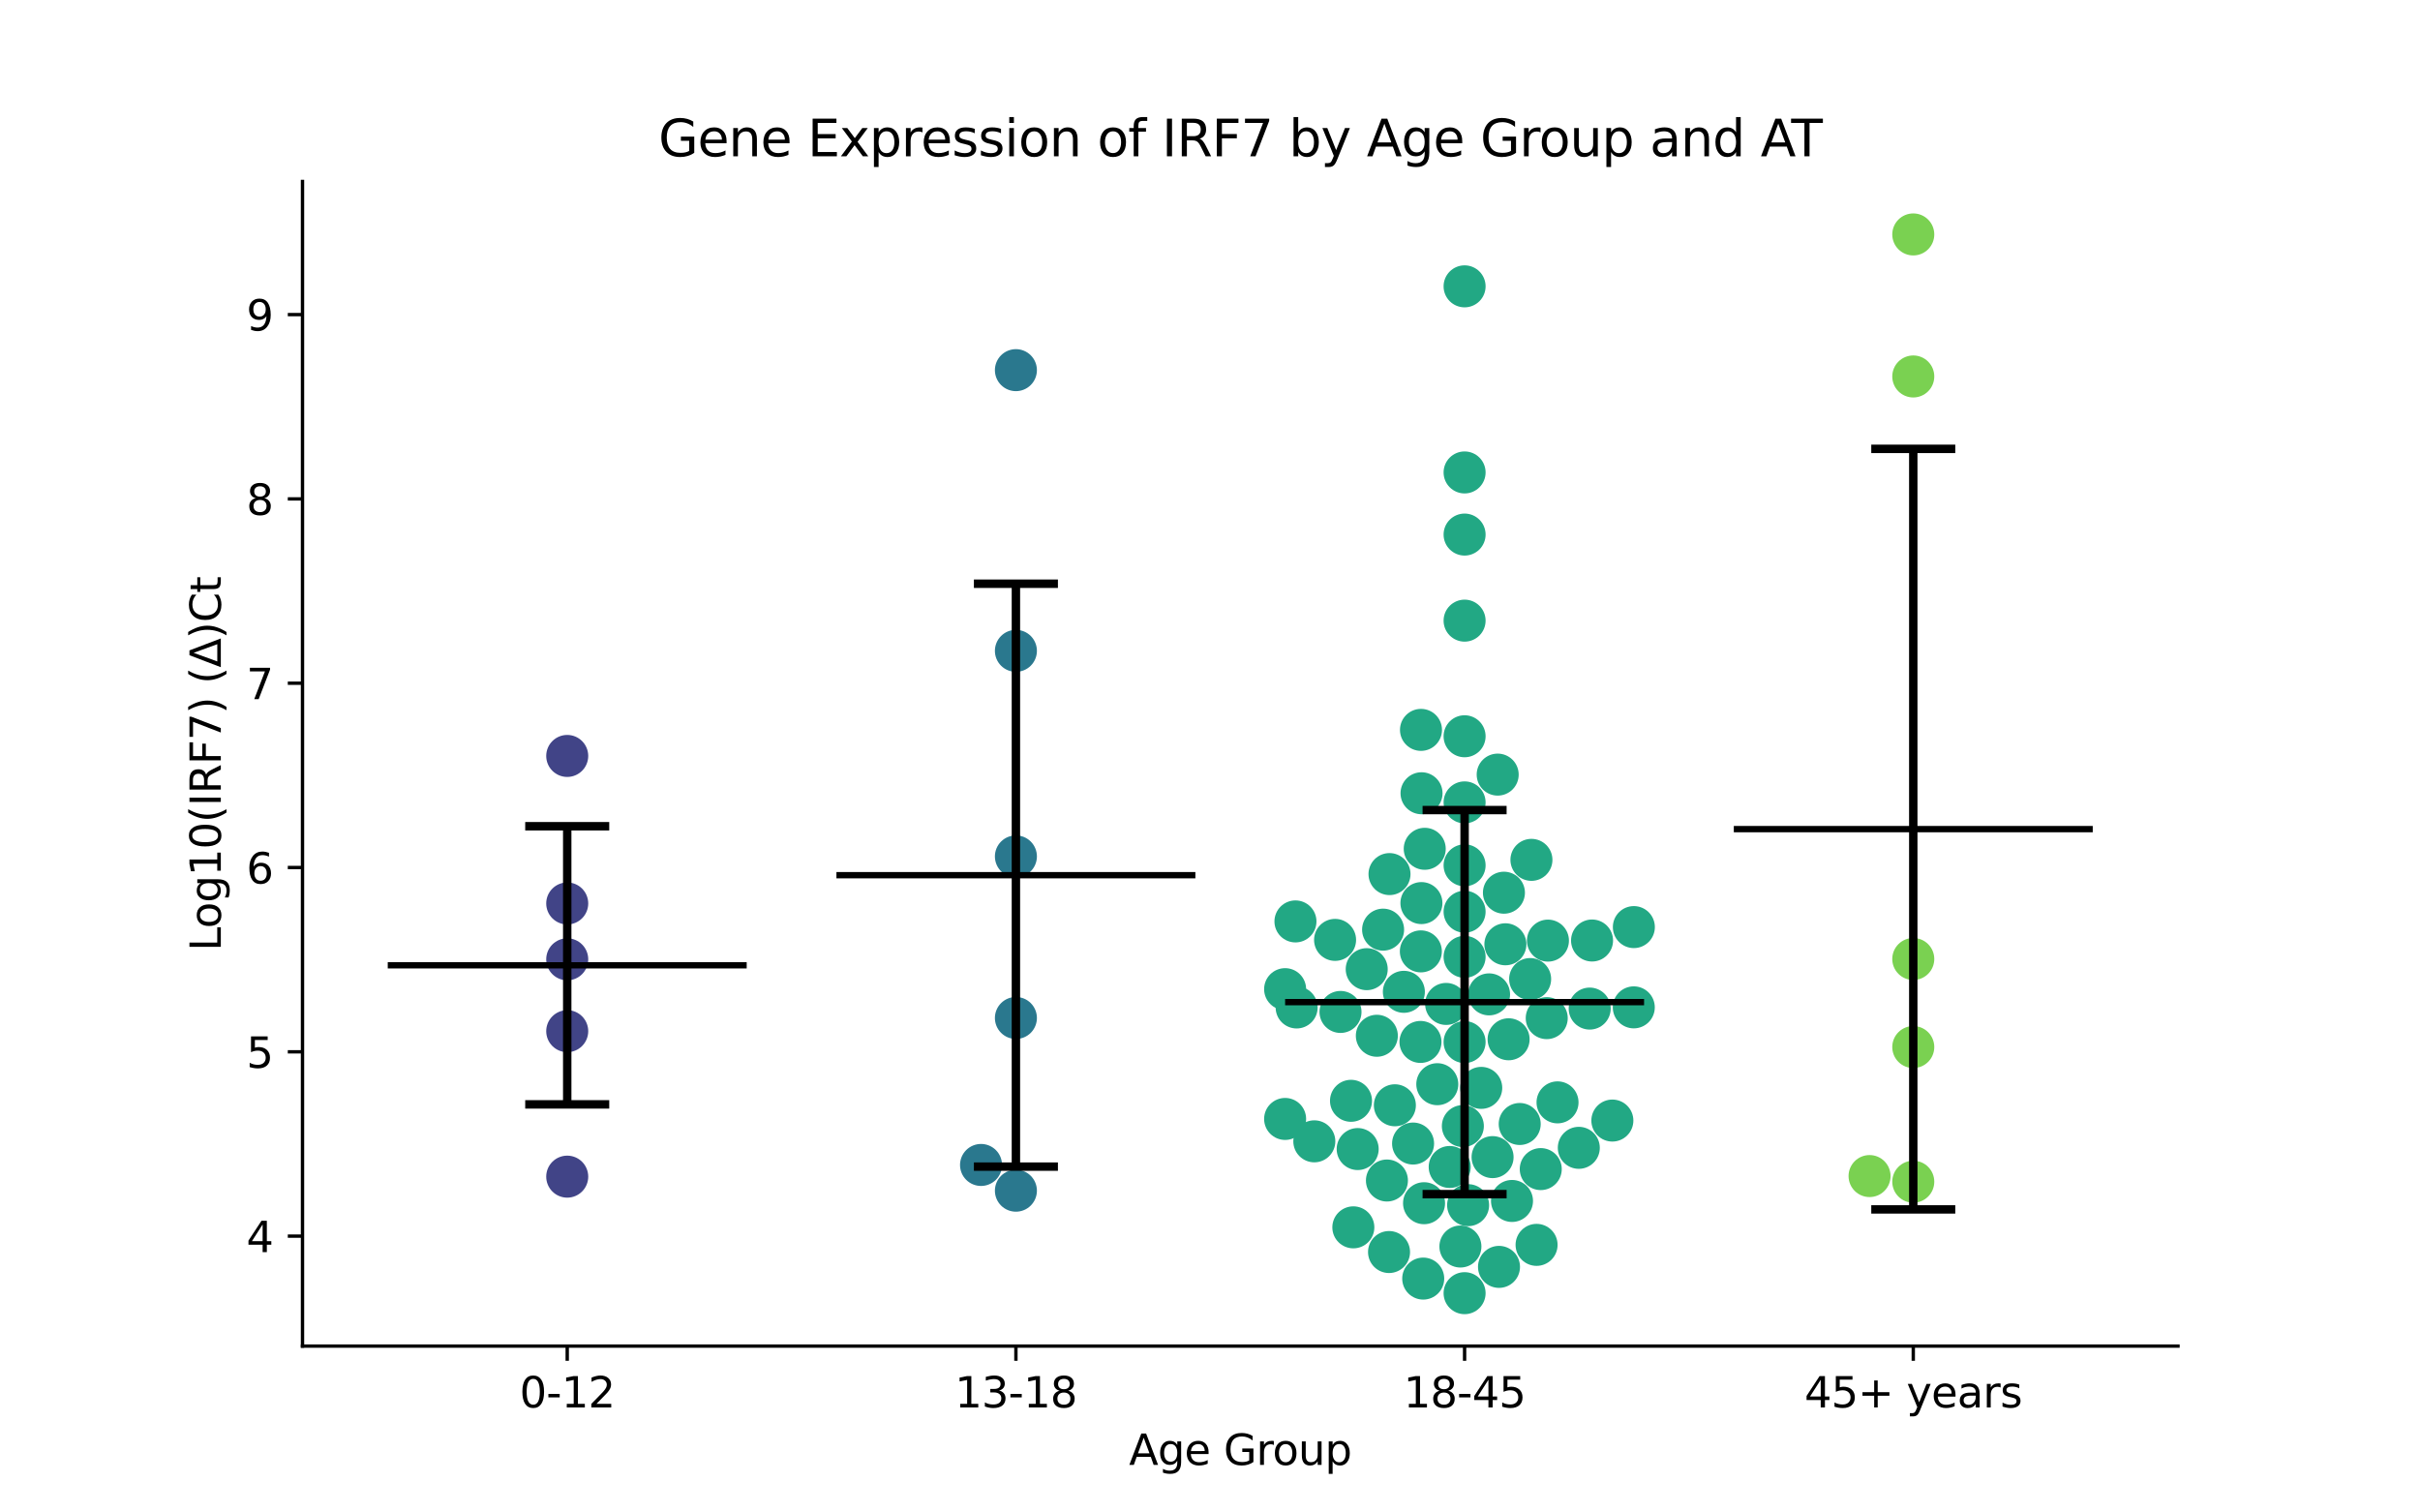 <?xml version="1.0" encoding="utf-8" standalone="no"?>
<!DOCTYPE svg PUBLIC "-//W3C//DTD SVG 1.1//EN"
  "http://www.w3.org/Graphics/SVG/1.1/DTD/svg11.dtd">
<svg xmlns:xlink="http://www.w3.org/1999/xlink" width="576pt" height="360pt" viewBox="0 0 576 360" xmlns="http://www.w3.org/2000/svg" version="1.1">
 <defs>
  <style type="text/css">*{stroke-linejoin: round; stroke-linecap: butt}</style>
 </defs>
 <g id="figure_1">
  <g id="patch_1">
   <path d="M 0 360 
L 576 360 
L 576 0 
L 0 0 
z
" style="fill: #ffffff"/>
  </g>
  <g id="axes_1">
   <g id="patch_2">
    <path d="M 72 320.4 
L 518.4 320.4 
L 518.4 43.2 
L 72 43.2 
z
" style="fill: #ffffff"/>
   </g>
   <g id="PathCollection_1">
    <defs>
     <path id="C0_0_4bb78fc060" d="M 0 5 
C 1.326 5 2.598 4.473 3.536 3.536 
C 4.473 2.598 5 1.326 5 -0 
C 5 -1.326 4.473 -2.598 3.536 -3.536 
C 2.598 -4.473 1.326 -5 0 -5 
C -1.326 -5 -2.598 -4.473 -3.536 -3.536 
C -4.473 -2.598 -5 -1.326 -5 0 
C -5 1.326 -4.473 2.598 -3.536 3.536 
C -2.598 4.473 -1.326 5 0 5 
z
"/>
    </defs>
    <g clip-path="url(#pd2952a40a9)">
     <use xlink:href="#C0_0_4bb78fc060" x="135.009" y="280.064" style="fill: #414487"/>
    </g>
    <g clip-path="url(#pd2952a40a9)">
     <use xlink:href="#C0_0_4bb78fc060" x="135.009" y="179.928" style="fill: #414487"/>
    </g>
    <g clip-path="url(#pd2952a40a9)">
     <use xlink:href="#C0_0_4bb78fc060" x="135.009" y="245.439" style="fill: #414487"/>
    </g>
    <g clip-path="url(#pd2952a40a9)">
     <use xlink:href="#C0_0_4bb78fc060" x="135.009" y="215.039" style="fill: #414487"/>
    </g>
    <g clip-path="url(#pd2952a40a9)">
     <use xlink:href="#C0_0_4bb78fc060" x="135.009" y="228.337" style="fill: #414487"/>
    </g>
   </g>
   <g id="PathCollection_2">
    <defs>
     <path id="C1_0_ec48a95e36" d="M 0 5 
C 1.326 5 2.598 4.473 3.536 3.536 
C 4.473 2.598 5 1.326 5 -0 
C 5 -1.326 4.473 -2.598 3.536 -3.536 
C 2.598 -4.473 1.326 -5 0 -5 
C -1.326 -5 -2.598 -4.473 -3.536 -3.536 
C -4.473 -2.598 -5 -1.326 -5 0 
C -5 1.326 -4.473 2.598 -3.536 3.536 
C -2.598 4.473 -1.326 5 0 5 
z
"/>
    </defs>
    <g clip-path="url(#pd2952a40a9)">
     <use xlink:href="#C1_0_ec48a95e36" x="241.803" y="242.298" style="fill: #2a788e"/>
    </g>
    <g clip-path="url(#pd2952a40a9)">
     <use xlink:href="#C1_0_ec48a95e36" x="241.803" y="203.843" style="fill: #2a788e"/>
    </g>
    <g clip-path="url(#pd2952a40a9)">
     <use xlink:href="#C1_0_ec48a95e36" x="241.803" y="88.103" style="fill: #2a788e"/>
    </g>
    <g clip-path="url(#pd2952a40a9)">
     <use xlink:href="#C1_0_ec48a95e36" x="241.803" y="154.914" style="fill: #2a788e"/>
    </g>
    <g clip-path="url(#pd2952a40a9)">
     <use xlink:href="#C1_0_ec48a95e36" x="233.503" y="277.281" style="fill: #2a788e"/>
    </g>
    <g clip-path="url(#pd2952a40a9)">
     <use xlink:href="#C1_0_ec48a95e36" x="241.803" y="283.406" style="fill: #2a788e"/>
    </g>
   </g>
   <g id="PathCollection_3">
    <defs>
     <path id="C2_0_439e8653ef" d="M 0 5 
C 1.326 5 2.598 4.473 3.536 3.536 
C 4.473 2.598 5 1.326 5 -0 
C 5 -1.326 4.473 -2.598 3.536 -3.536 
C 2.598 -4.473 1.326 -5 0 -5 
C -1.326 -5 -2.598 -4.473 -3.536 -3.536 
C -4.473 -2.598 -5 -1.326 -5 0 
C -5 1.326 -4.473 2.598 -3.536 3.536 
C -2.598 4.473 -1.326 5 0 5 
z
"/>
    </defs>
    <g clip-path="url(#pd2952a40a9)">
     <use xlink:href="#C2_0_439e8653ef" x="364.507" y="204.662" style="fill: #22a884"/>
    </g>
    <g clip-path="url(#pd2952a40a9)">
     <use xlink:href="#C2_0_439e8653ef" x="336.336" y="272.186" style="fill: #22a884"/>
    </g>
    <g clip-path="url(#pd2952a40a9)">
     <use xlink:href="#C2_0_439e8653ef" x="370.718" y="262.384" style="fill: #22a884"/>
    </g>
    <g clip-path="url(#pd2952a40a9)">
     <use xlink:href="#C2_0_439e8653ef" x="329.2" y="221.274" style="fill: #22a884"/>
    </g>
    <g clip-path="url(#pd2952a40a9)">
     <use xlink:href="#C2_0_439e8653ef" x="334.143" y="236.073" style="fill: #22a884"/>
    </g>
    <g clip-path="url(#pd2952a40a9)">
     <use xlink:href="#C2_0_439e8653ef" x="321.561" y="262.014" style="fill: #22a884"/>
    </g>
    <g clip-path="url(#pd2952a40a9)">
     <use xlink:href="#C2_0_439e8653ef" x="330.725" y="208.049" style="fill: #22a884"/>
    </g>
    <g clip-path="url(#pd2952a40a9)">
     <use xlink:href="#C2_0_439e8653ef" x="357.96" y="212.48" style="fill: #22a884"/>
    </g>
    <g clip-path="url(#pd2952a40a9)">
     <use xlink:href="#C2_0_439e8653ef" x="322.118" y="292.131" style="fill: #22a884"/>
    </g>
    <g clip-path="url(#pd2952a40a9)">
     <use xlink:href="#C2_0_439e8653ef" x="327.711" y="246.532" style="fill: #22a884"/>
    </g>
    <g clip-path="url(#pd2952a40a9)">
     <use xlink:href="#C2_0_439e8653ef" x="325.301" y="230.68" style="fill: #22a884"/>
    </g>
    <g clip-path="url(#pd2952a40a9)">
     <use xlink:href="#C2_0_439e8653ef" x="348.597" y="307.8" style="fill: #22a884"/>
    </g>
    <g clip-path="url(#pd2952a40a9)">
     <use xlink:href="#C2_0_439e8653ef" x="330.614" y="298.008" style="fill: #22a884"/>
    </g>
    <g clip-path="url(#pd2952a40a9)">
     <use xlink:href="#C2_0_439e8653ef" x="317.771" y="223.711" style="fill: #22a884"/>
    </g>
    <g clip-path="url(#pd2952a40a9)">
     <use xlink:href="#C2_0_439e8653ef" x="305.879" y="235.438" style="fill: #22a884"/>
    </g>
    <g clip-path="url(#pd2952a40a9)">
     <use xlink:href="#C2_0_439e8653ef" x="375.781" y="273.205" style="fill: #22a884"/>
    </g>
    <g clip-path="url(#pd2952a40a9)">
     <use xlink:href="#C2_0_439e8653ef" x="356.787" y="301.542" style="fill: #22a884"/>
    </g>
    <g clip-path="url(#pd2952a40a9)">
     <use xlink:href="#C2_0_439e8653ef" x="312.83" y="271.658" style="fill: #22a884"/>
    </g>
    <g clip-path="url(#pd2952a40a9)">
     <use xlink:href="#C2_0_439e8653ef" x="338.946" y="286.388" style="fill: #22a884"/>
    </g>
    <g clip-path="url(#pd2952a40a9)">
     <use xlink:href="#C2_0_439e8653ef" x="348.597" y="68.156" style="fill: #22a884"/>
    </g>
    <g clip-path="url(#pd2952a40a9)">
     <use xlink:href="#C2_0_439e8653ef" x="347.601" y="296.696" style="fill: #22a884"/>
    </g>
    <g clip-path="url(#pd2952a40a9)">
     <use xlink:href="#C2_0_439e8653ef" x="330.112" y="280.984" style="fill: #22a884"/>
    </g>
    <g clip-path="url(#pd2952a40a9)">
     <use xlink:href="#C2_0_439e8653ef" x="348.597" y="127.237" style="fill: #22a884"/>
    </g>
    <g clip-path="url(#pd2952a40a9)">
     <use xlink:href="#C2_0_439e8653ef" x="358.308" y="224.757" style="fill: #22a884"/>
    </g>
    <g clip-path="url(#pd2952a40a9)">
     <use xlink:href="#C2_0_439e8653ef" x="305.879" y="266.329" style="fill: #22a884"/>
    </g>
    <g clip-path="url(#pd2952a40a9)">
     <use xlink:href="#C2_0_439e8653ef" x="319.062" y="240.863" style="fill: #22a884"/>
    </g>
    <g clip-path="url(#pd2952a40a9)">
     <use xlink:href="#C2_0_439e8653ef" x="348.597" y="147.725" style="fill: #22a884"/>
    </g>
    <g clip-path="url(#pd2952a40a9)">
     <use xlink:href="#C2_0_439e8653ef" x="355.258" y="275.416" style="fill: #22a884"/>
    </g>
    <g clip-path="url(#pd2952a40a9)">
     <use xlink:href="#C2_0_439e8653ef" x="338.097" y="248.001" style="fill: #22a884"/>
    </g>
    <g clip-path="url(#pd2952a40a9)">
     <use xlink:href="#C2_0_439e8653ef" x="338.348" y="188.81" style="fill: #22a884"/>
    </g>
    <g clip-path="url(#pd2952a40a9)">
     <use xlink:href="#C2_0_439e8653ef" x="368.148" y="242.336" style="fill: #22a884"/>
    </g>
    <g clip-path="url(#pd2952a40a9)">
     <use xlink:href="#C2_0_439e8653ef" x="349.435" y="286.85" style="fill: #22a884"/>
    </g>
    <g clip-path="url(#pd2952a40a9)">
     <use xlink:href="#C2_0_439e8653ef" x="365.731" y="296.303" style="fill: #22a884"/>
    </g>
    <g clip-path="url(#pd2952a40a9)">
     <use xlink:href="#C2_0_439e8653ef" x="388.885" y="220.666" style="fill: #22a884"/>
    </g>
    <g clip-path="url(#pd2952a40a9)">
     <use xlink:href="#C2_0_439e8653ef" x="345.051" y="277.763" style="fill: #22a884"/>
    </g>
    <g clip-path="url(#pd2952a40a9)">
     <use xlink:href="#C2_0_439e8653ef" x="339.11" y="202.03" style="fill: #22a884"/>
    </g>
    <g clip-path="url(#pd2952a40a9)">
     <use xlink:href="#C2_0_439e8653ef" x="348.597" y="217.006" style="fill: #22a884"/>
    </g>
    <g clip-path="url(#pd2952a40a9)">
     <use xlink:href="#C2_0_439e8653ef" x="361.716" y="267.531" style="fill: #22a884"/>
    </g>
    <g clip-path="url(#pd2952a40a9)">
     <use xlink:href="#C2_0_439e8653ef" x="359.882" y="285.851" style="fill: #22a884"/>
    </g>
    <g clip-path="url(#pd2952a40a9)">
     <use xlink:href="#C2_0_439e8653ef" x="366.725" y="278.267" style="fill: #22a884"/>
    </g>
    <g clip-path="url(#pd2952a40a9)">
     <use xlink:href="#C2_0_439e8653ef" x="338.186" y="226.447" style="fill: #22a884"/>
    </g>
    <g clip-path="url(#pd2952a40a9)">
     <use xlink:href="#C2_0_439e8653ef" x="359.074" y="247.367" style="fill: #22a884"/>
    </g>
    <g clip-path="url(#pd2952a40a9)">
     <use xlink:href="#C2_0_439e8653ef" x="338.75" y="304.329" style="fill: #22a884"/>
    </g>
    <g clip-path="url(#pd2952a40a9)">
     <use xlink:href="#C2_0_439e8653ef" x="348.184" y="268.026" style="fill: #22a884"/>
    </g>
    <g clip-path="url(#pd2952a40a9)">
     <use xlink:href="#C2_0_439e8653ef" x="352.559" y="258.936" style="fill: #22a884"/>
    </g>
    <g clip-path="url(#pd2952a40a9)">
     <use xlink:href="#C2_0_439e8653ef" x="364.199" y="233.034" style="fill: #22a884"/>
    </g>
    <g clip-path="url(#pd2952a40a9)">
     <use xlink:href="#C2_0_439e8653ef" x="332.001" y="263.078" style="fill: #22a884"/>
    </g>
    <g clip-path="url(#pd2952a40a9)">
     <use xlink:href="#C2_0_439e8653ef" x="348.597" y="227.745" style="fill: #22a884"/>
    </g>
    <g clip-path="url(#pd2952a40a9)">
     <use xlink:href="#C2_0_439e8653ef" x="344.198" y="238.955" style="fill: #22a884"/>
    </g>
    <g clip-path="url(#pd2952a40a9)">
     <use xlink:href="#C2_0_439e8653ef" x="348.597" y="205.964" style="fill: #22a884"/>
    </g>
    <g clip-path="url(#pd2952a40a9)">
     <use xlink:href="#C2_0_439e8653ef" x="378.935" y="223.859" style="fill: #22a884"/>
    </g>
    <g clip-path="url(#pd2952a40a9)">
     <use xlink:href="#C2_0_439e8653ef" x="383.769" y="266.715" style="fill: #22a884"/>
    </g>
    <g clip-path="url(#pd2952a40a9)">
     <use xlink:href="#C2_0_439e8653ef" x="323.151" y="273.497" style="fill: #22a884"/>
    </g>
    <g clip-path="url(#pd2952a40a9)">
     <use xlink:href="#C2_0_439e8653ef" x="342.1" y="258.059" style="fill: #22a884"/>
    </g>
    <g clip-path="url(#pd2952a40a9)">
     <use xlink:href="#C2_0_439e8653ef" x="368.435" y="223.884" style="fill: #22a884"/>
    </g>
    <g clip-path="url(#pd2952a40a9)">
     <use xlink:href="#C2_0_439e8653ef" x="308.622" y="239.796" style="fill: #22a884"/>
    </g>
    <g clip-path="url(#pd2952a40a9)">
     <use xlink:href="#C2_0_439e8653ef" x="388.868" y="239.771" style="fill: #22a884"/>
    </g>
    <g clip-path="url(#pd2952a40a9)">
     <use xlink:href="#C2_0_439e8653ef" x="354.422" y="236.68" style="fill: #22a884"/>
    </g>
    <g clip-path="url(#pd2952a40a9)">
     <use xlink:href="#C2_0_439e8653ef" x="338.219" y="173.726" style="fill: #22a884"/>
    </g>
    <g clip-path="url(#pd2952a40a9)">
     <use xlink:href="#C2_0_439e8653ef" x="308.34" y="219.315" style="fill: #22a884"/>
    </g>
    <g clip-path="url(#pd2952a40a9)">
     <use xlink:href="#C2_0_439e8653ef" x="378.373" y="240.061" style="fill: #22a884"/>
    </g>
    <g clip-path="url(#pd2952a40a9)">
     <use xlink:href="#C2_0_439e8653ef" x="348.597" y="175.244" style="fill: #22a884"/>
    </g>
    <g clip-path="url(#pd2952a40a9)">
     <use xlink:href="#C2_0_439e8653ef" x="338.321" y="214.952" style="fill: #22a884"/>
    </g>
    <g clip-path="url(#pd2952a40a9)">
     <use xlink:href="#C2_0_439e8653ef" x="348.597" y="248.035" style="fill: #22a884"/>
    </g>
    <g clip-path="url(#pd2952a40a9)">
     <use xlink:href="#C2_0_439e8653ef" x="348.597" y="190.985" style="fill: #22a884"/>
    </g>
    <g clip-path="url(#pd2952a40a9)">
     <use xlink:href="#C2_0_439e8653ef" x="348.597" y="112.45" style="fill: #22a884"/>
    </g>
    <g clip-path="url(#pd2952a40a9)">
     <use xlink:href="#C2_0_439e8653ef" x="356.474" y="184.372" style="fill: #22a884"/>
    </g>
   </g>
   <g id="PathCollection_4">
    <defs>
     <path id="C3_0_5f5feb8759" d="M 0 5 
C 1.326 5 2.598 4.473 3.536 3.536 
C 4.473 2.598 5 1.326 5 -0 
C 5 -1.326 4.473 -2.598 3.536 -3.536 
C 2.598 -4.473 1.326 -5 0 -5 
C -1.326 -5 -2.598 -4.473 -3.536 -3.536 
C -4.473 -2.598 -5 -1.326 -5 0 
C -5 1.326 -4.473 2.598 -3.536 3.536 
C -2.598 4.473 -1.326 5 0 5 
z
"/>
    </defs>
    <g clip-path="url(#pd2952a40a9)">
     <use xlink:href="#C3_0_5f5feb8759" x="455.391" y="281.271" style="fill: #7ad151"/>
    </g>
    <g clip-path="url(#pd2952a40a9)">
     <use xlink:href="#C3_0_5f5feb8759" x="455.391" y="89.605" style="fill: #7ad151"/>
    </g>
    <g clip-path="url(#pd2952a40a9)">
     <use xlink:href="#C3_0_5f5feb8759" x="455.391" y="55.8" style="fill: #7ad151"/>
    </g>
    <g clip-path="url(#pd2952a40a9)">
     <use xlink:href="#C3_0_5f5feb8759" x="455.391" y="249.217" style="fill: #7ad151"/>
    </g>
    <g clip-path="url(#pd2952a40a9)">
     <use xlink:href="#C3_0_5f5feb8759" x="444.987" y="279.926" style="fill: #7ad151"/>
    </g>
    <g clip-path="url(#pd2952a40a9)">
     <use xlink:href="#C3_0_5f5feb8759" x="455.391" y="228.26" style="fill: #7ad151"/>
    </g>
   </g>
   <g id="matplotlib.axis_1">
    <g id="xtick_1">
     <g id="line2d_1">
      <defs>
       <path id="mdc452e62ec" d="M 0 0 
L 0 3.5 
" style="stroke: #000000; stroke-width: 0.8"/>
      </defs>
      <g>
       <use xlink:href="#mdc452e62ec" x="135.009" y="320.4" style="stroke: #000000; stroke-width: 0.8"/>
      </g>
     </g>
     <g id="text_1">
      <!-- 0-12 -->
      <g transform="translate(123.661 334.998) scale(0.1 -0.1)">
       <defs>
        <path id="DejaVuSans-30" d="M 2034 4250 
Q 1547 4250 1301 3770 
Q 1056 3291 1056 2328 
Q 1056 1369 1301 889 
Q 1547 409 2034 409 
Q 2525 409 2770 889 
Q 3016 1369 3016 2328 
Q 3016 3291 2770 3770 
Q 2525 4250 2034 4250 
z
M 2034 4750 
Q 2819 4750 3233 4129 
Q 3647 3509 3647 2328 
Q 3647 1150 3233 529 
Q 2819 -91 2034 -91 
Q 1250 -91 836 529 
Q 422 1150 422 2328 
Q 422 3509 836 4129 
Q 1250 4750 2034 4750 
z
" transform="scale(0.016)"/>
        <path id="DejaVuSans-2d" d="M 313 2009 
L 1997 2009 
L 1997 1497 
L 313 1497 
L 313 2009 
z
" transform="scale(0.016)"/>
        <path id="DejaVuSans-31" d="M 794 531 
L 1825 531 
L 1825 4091 
L 703 3866 
L 703 4441 
L 1819 4666 
L 2450 4666 
L 2450 531 
L 3481 531 
L 3481 0 
L 794 0 
L 794 531 
z
" transform="scale(0.016)"/>
        <path id="DejaVuSans-32" d="M 1228 531 
L 3431 531 
L 3431 0 
L 469 0 
L 469 531 
Q 828 903 1448 1529 
Q 2069 2156 2228 2338 
Q 2531 2678 2651 2914 
Q 2772 3150 2772 3378 
Q 2772 3750 2511 3984 
Q 2250 4219 1831 4219 
Q 1534 4219 1204 4116 
Q 875 4013 500 3803 
L 500 4441 
Q 881 4594 1212 4672 
Q 1544 4750 1819 4750 
Q 2544 4750 2975 4387 
Q 3406 4025 3406 3419 
Q 3406 3131 3298 2873 
Q 3191 2616 2906 2266 
Q 2828 2175 2409 1742 
Q 1991 1309 1228 531 
z
" transform="scale(0.016)"/>
       </defs>
       <use xlink:href="#DejaVuSans-30"/>
       <use xlink:href="#DejaVuSans-2d" x="63.623"/>
       <use xlink:href="#DejaVuSans-31" x="99.707"/>
       <use xlink:href="#DejaVuSans-32" x="163.33"/>
      </g>
     </g>
    </g>
    <g id="xtick_2">
     <g id="line2d_2">
      <g>
       <use xlink:href="#mdc452e62ec" x="241.803" y="320.4" style="stroke: #000000; stroke-width: 0.8"/>
      </g>
     </g>
     <g id="text_2">
      <!-- 13-18 -->
      <g transform="translate(227.274 334.998) scale(0.1 -0.1)">
       <defs>
        <path id="DejaVuSans-33" d="M 2597 2516 
Q 3050 2419 3304 2112 
Q 3559 1806 3559 1356 
Q 3559 666 3084 287 
Q 2609 -91 1734 -91 
Q 1441 -91 1130 -33 
Q 819 25 488 141 
L 488 750 
Q 750 597 1062 519 
Q 1375 441 1716 441 
Q 2309 441 2620 675 
Q 2931 909 2931 1356 
Q 2931 1769 2642 2001 
Q 2353 2234 1838 2234 
L 1294 2234 
L 1294 2753 
L 1863 2753 
Q 2328 2753 2575 2939 
Q 2822 3125 2822 3475 
Q 2822 3834 2567 4026 
Q 2313 4219 1838 4219 
Q 1578 4219 1281 4162 
Q 984 4106 628 3988 
L 628 4550 
Q 988 4650 1302 4700 
Q 1616 4750 1894 4750 
Q 2613 4750 3031 4423 
Q 3450 4097 3450 3541 
Q 3450 3153 3228 2886 
Q 3006 2619 2597 2516 
z
" transform="scale(0.016)"/>
        <path id="DejaVuSans-38" d="M 2034 2216 
Q 1584 2216 1326 1975 
Q 1069 1734 1069 1313 
Q 1069 891 1326 650 
Q 1584 409 2034 409 
Q 2484 409 2743 651 
Q 3003 894 3003 1313 
Q 3003 1734 2745 1975 
Q 2488 2216 2034 2216 
z
M 1403 2484 
Q 997 2584 770 2862 
Q 544 3141 544 3541 
Q 544 4100 942 4425 
Q 1341 4750 2034 4750 
Q 2731 4750 3128 4425 
Q 3525 4100 3525 3541 
Q 3525 3141 3298 2862 
Q 3072 2584 2669 2484 
Q 3125 2378 3379 2068 
Q 3634 1759 3634 1313 
Q 3634 634 3220 271 
Q 2806 -91 2034 -91 
Q 1263 -91 848 271 
Q 434 634 434 1313 
Q 434 1759 690 2068 
Q 947 2378 1403 2484 
z
M 1172 3481 
Q 1172 3119 1398 2916 
Q 1625 2713 2034 2713 
Q 2441 2713 2670 2916 
Q 2900 3119 2900 3481 
Q 2900 3844 2670 4047 
Q 2441 4250 2034 4250 
Q 1625 4250 1398 4047 
Q 1172 3844 1172 3481 
z
" transform="scale(0.016)"/>
       </defs>
       <use xlink:href="#DejaVuSans-31"/>
       <use xlink:href="#DejaVuSans-33" x="63.623"/>
       <use xlink:href="#DejaVuSans-2d" x="127.246"/>
       <use xlink:href="#DejaVuSans-31" x="163.33"/>
       <use xlink:href="#DejaVuSans-38" x="226.953"/>
      </g>
     </g>
    </g>
    <g id="xtick_3">
     <g id="line2d_3">
      <g>
       <use xlink:href="#mdc452e62ec" x="348.597" y="320.4" style="stroke: #000000; stroke-width: 0.8"/>
      </g>
     </g>
     <g id="text_3">
      <!-- 18-45 -->
      <g transform="translate(334.068 334.998) scale(0.1 -0.1)">
       <defs>
        <path id="DejaVuSans-34" d="M 2419 4116 
L 825 1625 
L 2419 1625 
L 2419 4116 
z
M 2253 4666 
L 3047 4666 
L 3047 1625 
L 3713 1625 
L 3713 1100 
L 3047 1100 
L 3047 0 
L 2419 0 
L 2419 1100 
L 313 1100 
L 313 1709 
L 2253 4666 
z
" transform="scale(0.016)"/>
        <path id="DejaVuSans-35" d="M 691 4666 
L 3169 4666 
L 3169 4134 
L 1269 4134 
L 1269 2991 
Q 1406 3038 1543 3061 
Q 1681 3084 1819 3084 
Q 2600 3084 3056 2656 
Q 3513 2228 3513 1497 
Q 3513 744 3044 326 
Q 2575 -91 1722 -91 
Q 1428 -91 1123 -41 
Q 819 9 494 109 
L 494 744 
Q 775 591 1075 516 
Q 1375 441 1709 441 
Q 2250 441 2565 725 
Q 2881 1009 2881 1497 
Q 2881 1984 2565 2268 
Q 2250 2553 1709 2553 
Q 1456 2553 1204 2497 
Q 953 2441 691 2322 
L 691 4666 
z
" transform="scale(0.016)"/>
       </defs>
       <use xlink:href="#DejaVuSans-31"/>
       <use xlink:href="#DejaVuSans-38" x="63.623"/>
       <use xlink:href="#DejaVuSans-2d" x="127.246"/>
       <use xlink:href="#DejaVuSans-34" x="163.33"/>
       <use xlink:href="#DejaVuSans-35" x="226.953"/>
      </g>
     </g>
    </g>
    <g id="xtick_4">
     <g id="line2d_4">
      <g>
       <use xlink:href="#mdc452e62ec" x="455.391" y="320.4" style="stroke: #000000; stroke-width: 0.8"/>
      </g>
     </g>
     <g id="text_4">
      <!-- 45+ years -->
      <g transform="translate(429.49 334.998) scale(0.1 -0.1)">
       <defs>
        <path id="DejaVuSans-2b" d="M 2944 4013 
L 2944 2272 
L 4684 2272 
L 4684 1741 
L 2944 1741 
L 2944 0 
L 2419 0 
L 2419 1741 
L 678 1741 
L 678 2272 
L 2419 2272 
L 2419 4013 
L 2944 4013 
z
" transform="scale(0.016)"/>
        <path id="DejaVuSans-20" transform="scale(0.016)"/>
        <path id="DejaVuSans-79" d="M 2059 -325 
Q 1816 -950 1584 -1140 
Q 1353 -1331 966 -1331 
L 506 -1331 
L 506 -850 
L 844 -850 
Q 1081 -850 1212 -737 
Q 1344 -625 1503 -206 
L 1606 56 
L 191 3500 
L 800 3500 
L 1894 763 
L 2988 3500 
L 3597 3500 
L 2059 -325 
z
" transform="scale(0.016)"/>
        <path id="DejaVuSans-65" d="M 3597 1894 
L 3597 1613 
L 953 1613 
Q 991 1019 1311 708 
Q 1631 397 2203 397 
Q 2534 397 2845 478 
Q 3156 559 3463 722 
L 3463 178 
Q 3153 47 2828 -22 
Q 2503 -91 2169 -91 
Q 1331 -91 842 396 
Q 353 884 353 1716 
Q 353 2575 817 3079 
Q 1281 3584 2069 3584 
Q 2775 3584 3186 3129 
Q 3597 2675 3597 1894 
z
M 3022 2063 
Q 3016 2534 2758 2815 
Q 2500 3097 2075 3097 
Q 1594 3097 1305 2825 
Q 1016 2553 972 2059 
L 3022 2063 
z
" transform="scale(0.016)"/>
        <path id="DejaVuSans-61" d="M 2194 1759 
Q 1497 1759 1228 1600 
Q 959 1441 959 1056 
Q 959 750 1161 570 
Q 1363 391 1709 391 
Q 2188 391 2477 730 
Q 2766 1069 2766 1631 
L 2766 1759 
L 2194 1759 
z
M 3341 1997 
L 3341 0 
L 2766 0 
L 2766 531 
Q 2569 213 2275 61 
Q 1981 -91 1556 -91 
Q 1019 -91 701 211 
Q 384 513 384 1019 
Q 384 1609 779 1909 
Q 1175 2209 1959 2209 
L 2766 2209 
L 2766 2266 
Q 2766 2663 2505 2880 
Q 2244 3097 1772 3097 
Q 1472 3097 1187 3025 
Q 903 2953 641 2809 
L 641 3341 
Q 956 3463 1253 3523 
Q 1550 3584 1831 3584 
Q 2591 3584 2966 3190 
Q 3341 2797 3341 1997 
z
" transform="scale(0.016)"/>
        <path id="DejaVuSans-72" d="M 2631 2963 
Q 2534 3019 2420 3045 
Q 2306 3072 2169 3072 
Q 1681 3072 1420 2755 
Q 1159 2438 1159 1844 
L 1159 0 
L 581 0 
L 581 3500 
L 1159 3500 
L 1159 2956 
Q 1341 3275 1631 3429 
Q 1922 3584 2338 3584 
Q 2397 3584 2469 3576 
Q 2541 3569 2628 3553 
L 2631 2963 
z
" transform="scale(0.016)"/>
        <path id="DejaVuSans-73" d="M 2834 3397 
L 2834 2853 
Q 2591 2978 2328 3040 
Q 2066 3103 1784 3103 
Q 1356 3103 1142 2972 
Q 928 2841 928 2578 
Q 928 2378 1081 2264 
Q 1234 2150 1697 2047 
L 1894 2003 
Q 2506 1872 2764 1633 
Q 3022 1394 3022 966 
Q 3022 478 2636 193 
Q 2250 -91 1575 -91 
Q 1294 -91 989 -36 
Q 684 19 347 128 
L 347 722 
Q 666 556 975 473 
Q 1284 391 1588 391 
Q 1994 391 2212 530 
Q 2431 669 2431 922 
Q 2431 1156 2273 1281 
Q 2116 1406 1581 1522 
L 1381 1569 
Q 847 1681 609 1914 
Q 372 2147 372 2553 
Q 372 3047 722 3315 
Q 1072 3584 1716 3584 
Q 2034 3584 2315 3537 
Q 2597 3491 2834 3397 
z
" transform="scale(0.016)"/>
       </defs>
       <use xlink:href="#DejaVuSans-34"/>
       <use xlink:href="#DejaVuSans-35" x="63.623"/>
       <use xlink:href="#DejaVuSans-2b" x="127.246"/>
       <use xlink:href="#DejaVuSans-20" x="211.035"/>
       <use xlink:href="#DejaVuSans-79" x="242.822"/>
       <use xlink:href="#DejaVuSans-65" x="302.002"/>
       <use xlink:href="#DejaVuSans-61" x="363.525"/>
       <use xlink:href="#DejaVuSans-72" x="424.805"/>
       <use xlink:href="#DejaVuSans-73" x="465.918"/>
      </g>
     </g>
    </g>
    <g id="text_5">
     <!-- Age Group -->
     <g transform="translate(268.72 348.677) scale(0.1 -0.1)">
      <defs>
       <path id="DejaVuSans-41" d="M 2188 4044 
L 1331 1722 
L 3047 1722 
L 2188 4044 
z
M 1831 4666 
L 2547 4666 
L 4325 0 
L 3669 0 
L 3244 1197 
L 1141 1197 
L 716 0 
L 50 0 
L 1831 4666 
z
" transform="scale(0.016)"/>
       <path id="DejaVuSans-67" d="M 2906 1791 
Q 2906 2416 2648 2759 
Q 2391 3103 1925 3103 
Q 1463 3103 1205 2759 
Q 947 2416 947 1791 
Q 947 1169 1205 825 
Q 1463 481 1925 481 
Q 2391 481 2648 825 
Q 2906 1169 2906 1791 
z
M 3481 434 
Q 3481 -459 3084 -895 
Q 2688 -1331 1869 -1331 
Q 1566 -1331 1297 -1286 
Q 1028 -1241 775 -1147 
L 775 -588 
Q 1028 -725 1275 -790 
Q 1522 -856 1778 -856 
Q 2344 -856 2625 -561 
Q 2906 -266 2906 331 
L 2906 616 
Q 2728 306 2450 153 
Q 2172 0 1784 0 
Q 1141 0 747 490 
Q 353 981 353 1791 
Q 353 2603 747 3093 
Q 1141 3584 1784 3584 
Q 2172 3584 2450 3431 
Q 2728 3278 2906 2969 
L 2906 3500 
L 3481 3500 
L 3481 434 
z
" transform="scale(0.016)"/>
       <path id="DejaVuSans-47" d="M 3809 666 
L 3809 1919 
L 2778 1919 
L 2778 2438 
L 4434 2438 
L 4434 434 
Q 4069 175 3628 42 
Q 3188 -91 2688 -91 
Q 1594 -91 976 548 
Q 359 1188 359 2328 
Q 359 3472 976 4111 
Q 1594 4750 2688 4750 
Q 3144 4750 3555 4637 
Q 3966 4525 4313 4306 
L 4313 3634 
Q 3963 3931 3569 4081 
Q 3175 4231 2741 4231 
Q 1884 4231 1454 3753 
Q 1025 3275 1025 2328 
Q 1025 1384 1454 906 
Q 1884 428 2741 428 
Q 3075 428 3337 486 
Q 3600 544 3809 666 
z
" transform="scale(0.016)"/>
       <path id="DejaVuSans-6f" d="M 1959 3097 
Q 1497 3097 1228 2736 
Q 959 2375 959 1747 
Q 959 1119 1226 758 
Q 1494 397 1959 397 
Q 2419 397 2687 759 
Q 2956 1122 2956 1747 
Q 2956 2369 2687 2733 
Q 2419 3097 1959 3097 
z
M 1959 3584 
Q 2709 3584 3137 3096 
Q 3566 2609 3566 1747 
Q 3566 888 3137 398 
Q 2709 -91 1959 -91 
Q 1206 -91 779 398 
Q 353 888 353 1747 
Q 353 2609 779 3096 
Q 1206 3584 1959 3584 
z
" transform="scale(0.016)"/>
       <path id="DejaVuSans-75" d="M 544 1381 
L 544 3500 
L 1119 3500 
L 1119 1403 
Q 1119 906 1312 657 
Q 1506 409 1894 409 
Q 2359 409 2629 706 
Q 2900 1003 2900 1516 
L 2900 3500 
L 3475 3500 
L 3475 0 
L 2900 0 
L 2900 538 
Q 2691 219 2414 64 
Q 2138 -91 1772 -91 
Q 1169 -91 856 284 
Q 544 659 544 1381 
z
M 1991 3584 
L 1991 3584 
z
" transform="scale(0.016)"/>
       <path id="DejaVuSans-70" d="M 1159 525 
L 1159 -1331 
L 581 -1331 
L 581 3500 
L 1159 3500 
L 1159 2969 
Q 1341 3281 1617 3432 
Q 1894 3584 2278 3584 
Q 2916 3584 3314 3078 
Q 3713 2572 3713 1747 
Q 3713 922 3314 415 
Q 2916 -91 2278 -91 
Q 1894 -91 1617 61 
Q 1341 213 1159 525 
z
M 3116 1747 
Q 3116 2381 2855 2742 
Q 2594 3103 2138 3103 
Q 1681 3103 1420 2742 
Q 1159 2381 1159 1747 
Q 1159 1113 1420 752 
Q 1681 391 2138 391 
Q 2594 391 2855 752 
Q 3116 1113 3116 1747 
z
" transform="scale(0.016)"/>
      </defs>
      <use xlink:href="#DejaVuSans-41"/>
      <use xlink:href="#DejaVuSans-67" x="68.408"/>
      <use xlink:href="#DejaVuSans-65" x="131.885"/>
      <use xlink:href="#DejaVuSans-20" x="193.408"/>
      <use xlink:href="#DejaVuSans-47" x="225.195"/>
      <use xlink:href="#DejaVuSans-72" x="302.686"/>
      <use xlink:href="#DejaVuSans-6f" x="341.549"/>
      <use xlink:href="#DejaVuSans-75" x="402.73"/>
      <use xlink:href="#DejaVuSans-70" x="466.109"/>
     </g>
    </g>
   </g>
   <g id="matplotlib.axis_2">
    <g id="ytick_1">
     <g id="line2d_5">
      <defs>
       <path id="mcda9e4cc45" d="M 0 0 
L -3.5 0 
" style="stroke: #000000; stroke-width: 0.8"/>
      </defs>
      <g>
       <use xlink:href="#mcda9e4cc45" x="72" y="294.226" style="stroke: #000000; stroke-width: 0.8"/>
      </g>
     </g>
     <g id="text_6">
      <!-- 4 -->
      <g transform="translate(58.638 298.025) scale(0.1 -0.1)">
       <use xlink:href="#DejaVuSans-34"/>
      </g>
     </g>
    </g>
    <g id="ytick_2">
     <g id="line2d_6">
      <g>
       <use xlink:href="#mcda9e4cc45" x="72" y="250.356" style="stroke: #000000; stroke-width: 0.8"/>
      </g>
     </g>
     <g id="text_7">
      <!-- 5 -->
      <g transform="translate(58.638 254.155) scale(0.1 -0.1)">
       <use xlink:href="#DejaVuSans-35"/>
      </g>
     </g>
    </g>
    <g id="ytick_3">
     <g id="line2d_7">
      <g>
       <use xlink:href="#mcda9e4cc45" x="72" y="206.486" style="stroke: #000000; stroke-width: 0.8"/>
      </g>
     </g>
     <g id="text_8">
      <!-- 6 -->
      <g transform="translate(58.638 210.285) scale(0.1 -0.1)">
       <defs>
        <path id="DejaVuSans-36" d="M 2113 2584 
Q 1688 2584 1439 2293 
Q 1191 2003 1191 1497 
Q 1191 994 1439 701 
Q 1688 409 2113 409 
Q 2538 409 2786 701 
Q 3034 994 3034 1497 
Q 3034 2003 2786 2293 
Q 2538 2584 2113 2584 
z
M 3366 4563 
L 3366 3988 
Q 3128 4100 2886 4159 
Q 2644 4219 2406 4219 
Q 1781 4219 1451 3797 
Q 1122 3375 1075 2522 
Q 1259 2794 1537 2939 
Q 1816 3084 2150 3084 
Q 2853 3084 3261 2657 
Q 3669 2231 3669 1497 
Q 3669 778 3244 343 
Q 2819 -91 2113 -91 
Q 1303 -91 875 529 
Q 447 1150 447 2328 
Q 447 3434 972 4092 
Q 1497 4750 2381 4750 
Q 2619 4750 2861 4703 
Q 3103 4656 3366 4563 
z
" transform="scale(0.016)"/>
       </defs>
       <use xlink:href="#DejaVuSans-36"/>
      </g>
     </g>
    </g>
    <g id="ytick_4">
     <g id="line2d_8">
      <g>
       <use xlink:href="#mcda9e4cc45" x="72" y="162.616" style="stroke: #000000; stroke-width: 0.8"/>
      </g>
     </g>
     <g id="text_9">
      <!-- 7 -->
      <g transform="translate(58.638 166.415) scale(0.1 -0.1)">
       <defs>
        <path id="DejaVuSans-37" d="M 525 4666 
L 3525 4666 
L 3525 4397 
L 1831 0 
L 1172 0 
L 2766 4134 
L 525 4134 
L 525 4666 
z
" transform="scale(0.016)"/>
       </defs>
       <use xlink:href="#DejaVuSans-37"/>
      </g>
     </g>
    </g>
    <g id="ytick_5">
     <g id="line2d_9">
      <g>
       <use xlink:href="#mcda9e4cc45" x="72" y="118.746" style="stroke: #000000; stroke-width: 0.8"/>
      </g>
     </g>
     <g id="text_10">
      <!-- 8 -->
      <g transform="translate(58.638 122.546) scale(0.1 -0.1)">
       <use xlink:href="#DejaVuSans-38"/>
      </g>
     </g>
    </g>
    <g id="ytick_6">
     <g id="line2d_10">
      <g>
       <use xlink:href="#mcda9e4cc45" x="72" y="74.877" style="stroke: #000000; stroke-width: 0.8"/>
      </g>
     </g>
     <g id="text_11">
      <!-- 9 -->
      <g transform="translate(58.638 78.676) scale(0.1 -0.1)">
       <defs>
        <path id="DejaVuSans-39" d="M 703 97 
L 703 672 
Q 941 559 1184 500 
Q 1428 441 1663 441 
Q 2288 441 2617 861 
Q 2947 1281 2994 2138 
Q 2813 1869 2534 1725 
Q 2256 1581 1919 1581 
Q 1219 1581 811 2004 
Q 403 2428 403 3163 
Q 403 3881 828 4315 
Q 1253 4750 1959 4750 
Q 2769 4750 3195 4129 
Q 3622 3509 3622 2328 
Q 3622 1225 3098 567 
Q 2575 -91 1691 -91 
Q 1453 -91 1209 -44 
Q 966 3 703 97 
z
M 1959 2075 
Q 2384 2075 2632 2365 
Q 2881 2656 2881 3163 
Q 2881 3666 2632 3958 
Q 2384 4250 1959 4250 
Q 1534 4250 1286 3958 
Q 1038 3666 1038 3163 
Q 1038 2656 1286 2365 
Q 1534 2075 1959 2075 
z
" transform="scale(0.016)"/>
       </defs>
       <use xlink:href="#DejaVuSans-39"/>
      </g>
     </g>
    </g>
    <g id="text_12">
     <!-- Log10(IRF7) (Δ)Ct -->
     <g transform="translate(52.558 226.365) rotate(-90) scale(0.1 -0.1)">
      <defs>
       <path id="DejaVuSans-4c" d="M 628 4666 
L 1259 4666 
L 1259 531 
L 3531 531 
L 3531 0 
L 628 0 
L 628 4666 
z
" transform="scale(0.016)"/>
       <path id="DejaVuSans-28" d="M 1984 4856 
Q 1566 4138 1362 3434 
Q 1159 2731 1159 2009 
Q 1159 1288 1364 580 
Q 1569 -128 1984 -844 
L 1484 -844 
Q 1016 -109 783 600 
Q 550 1309 550 2009 
Q 550 2706 781 3412 
Q 1013 4119 1484 4856 
L 1984 4856 
z
" transform="scale(0.016)"/>
       <path id="DejaVuSans-49" d="M 628 4666 
L 1259 4666 
L 1259 0 
L 628 0 
L 628 4666 
z
" transform="scale(0.016)"/>
       <path id="DejaVuSans-52" d="M 2841 2188 
Q 3044 2119 3236 1894 
Q 3428 1669 3622 1275 
L 4263 0 
L 3584 0 
L 2988 1197 
Q 2756 1666 2539 1819 
Q 2322 1972 1947 1972 
L 1259 1972 
L 1259 0 
L 628 0 
L 628 4666 
L 2053 4666 
Q 2853 4666 3247 4331 
Q 3641 3997 3641 3322 
Q 3641 2881 3436 2590 
Q 3231 2300 2841 2188 
z
M 1259 4147 
L 1259 2491 
L 2053 2491 
Q 2509 2491 2742 2702 
Q 2975 2913 2975 3322 
Q 2975 3731 2742 3939 
Q 2509 4147 2053 4147 
L 1259 4147 
z
" transform="scale(0.016)"/>
       <path id="DejaVuSans-46" d="M 628 4666 
L 3309 4666 
L 3309 4134 
L 1259 4134 
L 1259 2759 
L 3109 2759 
L 3109 2228 
L 1259 2228 
L 1259 0 
L 628 0 
L 628 4666 
z
" transform="scale(0.016)"/>
       <path id="DejaVuSans-29" d="M 513 4856 
L 1013 4856 
Q 1481 4119 1714 3412 
Q 1947 2706 1947 2009 
Q 1947 1309 1714 600 
Q 1481 -109 1013 -844 
L 513 -844 
Q 928 -128 1133 580 
Q 1338 1288 1338 2009 
Q 1338 2731 1133 3434 
Q 928 4138 513 4856 
z
" transform="scale(0.016)"/>
       <path id="DejaVuSans-394" d="M 2188 4044 
L 906 525 
L 3472 525 
L 2188 4044 
z
M 50 0 
L 1831 4666 
L 2547 4666 
L 4325 0 
L 50 0 
z
" transform="scale(0.016)"/>
       <path id="DejaVuSans-43" d="M 4122 4306 
L 4122 3641 
Q 3803 3938 3442 4084 
Q 3081 4231 2675 4231 
Q 1875 4231 1450 3742 
Q 1025 3253 1025 2328 
Q 1025 1406 1450 917 
Q 1875 428 2675 428 
Q 3081 428 3442 575 
Q 3803 722 4122 1019 
L 4122 359 
Q 3791 134 3420 21 
Q 3050 -91 2638 -91 
Q 1578 -91 968 557 
Q 359 1206 359 2328 
Q 359 3453 968 4101 
Q 1578 4750 2638 4750 
Q 3056 4750 3426 4639 
Q 3797 4528 4122 4306 
z
" transform="scale(0.016)"/>
       <path id="DejaVuSans-74" d="M 1172 4494 
L 1172 3500 
L 2356 3500 
L 2356 3053 
L 1172 3053 
L 1172 1153 
Q 1172 725 1289 603 
Q 1406 481 1766 481 
L 2356 481 
L 2356 0 
L 1766 0 
Q 1100 0 847 248 
Q 594 497 594 1153 
L 594 3053 
L 172 3053 
L 172 3500 
L 594 3500 
L 594 4494 
L 1172 4494 
z
" transform="scale(0.016)"/>
      </defs>
      <use xlink:href="#DejaVuSans-4c"/>
      <use xlink:href="#DejaVuSans-6f" x="53.963"/>
      <use xlink:href="#DejaVuSans-67" x="115.145"/>
      <use xlink:href="#DejaVuSans-31" x="178.621"/>
      <use xlink:href="#DejaVuSans-30" x="242.244"/>
      <use xlink:href="#DejaVuSans-28" x="305.867"/>
      <use xlink:href="#DejaVuSans-49" x="344.881"/>
      <use xlink:href="#DejaVuSans-52" x="374.373"/>
      <use xlink:href="#DejaVuSans-46" x="443.855"/>
      <use xlink:href="#DejaVuSans-37" x="501.375"/>
      <use xlink:href="#DejaVuSans-29" x="564.998"/>
      <use xlink:href="#DejaVuSans-20" x="604.012"/>
      <use xlink:href="#DejaVuSans-28" x="635.799"/>
      <use xlink:href="#DejaVuSans-394" x="674.812"/>
      <use xlink:href="#DejaVuSans-29" x="743.221"/>
      <use xlink:href="#DejaVuSans-43" x="782.234"/>
      <use xlink:href="#DejaVuSans-74" x="852.059"/>
     </g>
    </g>
   </g>
   <g id="LineCollection_1">
    <path d="M 135.009 262.862 
L 135.009 196.661 
" clip-path="url(#pd2952a40a9)" style="fill: none; stroke: #000000; stroke-width: 2"/>
   </g>
   <g id="line2d_11">
    <defs>
     <path id="m439658a9ce" d="M 10 0 
L -10 -0 
" style="stroke: #000000; stroke-width: 2"/>
    </defs>
    <g clip-path="url(#pd2952a40a9)">
     <use xlink:href="#m439658a9ce" x="135.009" y="262.862" style="stroke: #000000; stroke-width: 2"/>
    </g>
   </g>
   <g id="line2d_12">
    <g clip-path="url(#pd2952a40a9)">
     <use xlink:href="#m439658a9ce" x="135.009" y="196.661" style="stroke: #000000; stroke-width: 2"/>
    </g>
   </g>
   <g id="LineCollection_2">
    <path d="M 92.291 229.762 
L 177.726 229.762 
" clip-path="url(#pd2952a40a9)" style="fill: none; stroke: #000000; stroke-width: 1.5"/>
   </g>
   <g id="LineCollection_3">
    <path d="M 241.803 277.677 
L 241.803 138.938 
" clip-path="url(#pd2952a40a9)" style="fill: none; stroke: #000000; stroke-width: 2"/>
   </g>
   <g id="line2d_13">
    <g clip-path="url(#pd2952a40a9)">
     <use xlink:href="#m439658a9ce" x="241.803" y="277.677" style="stroke: #000000; stroke-width: 2"/>
    </g>
   </g>
   <g id="line2d_14">
    <g clip-path="url(#pd2952a40a9)">
     <use xlink:href="#m439658a9ce" x="241.803" y="138.938" style="stroke: #000000; stroke-width: 2"/>
    </g>
   </g>
   <g id="LineCollection_4">
    <path d="M 199.085 208.308 
L 284.521 208.308 
" clip-path="url(#pd2952a40a9)" style="fill: none; stroke: #000000; stroke-width: 1.5"/>
   </g>
   <g id="LineCollection_5">
    <path d="M 348.597 284.23 
L 348.597 192.817 
" clip-path="url(#pd2952a40a9)" style="fill: none; stroke: #000000; stroke-width: 2"/>
   </g>
   <g id="line2d_15">
    <g clip-path="url(#pd2952a40a9)">
     <use xlink:href="#m439658a9ce" x="348.597" y="284.23" style="stroke: #000000; stroke-width: 2"/>
    </g>
   </g>
   <g id="line2d_16">
    <g clip-path="url(#pd2952a40a9)">
     <use xlink:href="#m439658a9ce" x="348.597" y="192.817" style="stroke: #000000; stroke-width: 2"/>
    </g>
   </g>
   <g id="LineCollection_6">
    <path d="M 305.879 238.523 
L 391.315 238.523 
" clip-path="url(#pd2952a40a9)" style="fill: none; stroke: #000000; stroke-width: 1.5"/>
   </g>
   <g id="LineCollection_7">
    <path d="M 455.391 287.857 
L 455.391 106.836 
" clip-path="url(#pd2952a40a9)" style="fill: none; stroke: #000000; stroke-width: 2"/>
   </g>
   <g id="line2d_17">
    <g clip-path="url(#pd2952a40a9)">
     <use xlink:href="#m439658a9ce" x="455.391" y="287.857" style="stroke: #000000; stroke-width: 2"/>
    </g>
   </g>
   <g id="line2d_18">
    <g clip-path="url(#pd2952a40a9)">
     <use xlink:href="#m439658a9ce" x="455.391" y="106.836" style="stroke: #000000; stroke-width: 2"/>
    </g>
   </g>
   <g id="LineCollection_8">
    <path d="M 412.674 197.346 
L 498.109 197.346 
" clip-path="url(#pd2952a40a9)" style="fill: none; stroke: #000000; stroke-width: 1.5"/>
   </g>
   <g id="patch_3">
    <path d="M 72 320.4 
L 72 43.2 
" style="fill: none; stroke: #000000; stroke-width: 0.8; stroke-linejoin: miter; stroke-linecap: square"/>
   </g>
   <g id="patch_4">
    <path d="M 72 320.4 
L 518.4 320.4 
" style="fill: none; stroke: #000000; stroke-width: 0.8; stroke-linejoin: miter; stroke-linecap: square"/>
   </g>
   <g id="text_13">
    <!-- Gene Expression of IRF7 by Age Group and AT -->
    <g transform="translate(156.73 37.2) scale(0.12 -0.12)">
     <defs>
      <path id="DejaVuSans-6e" d="M 3513 2113 
L 3513 0 
L 2938 0 
L 2938 2094 
Q 2938 2591 2744 2837 
Q 2550 3084 2163 3084 
Q 1697 3084 1428 2787 
Q 1159 2491 1159 1978 
L 1159 0 
L 581 0 
L 581 3500 
L 1159 3500 
L 1159 2956 
Q 1366 3272 1645 3428 
Q 1925 3584 2291 3584 
Q 2894 3584 3203 3211 
Q 3513 2838 3513 2113 
z
" transform="scale(0.016)"/>
      <path id="DejaVuSans-45" d="M 628 4666 
L 3578 4666 
L 3578 4134 
L 1259 4134 
L 1259 2753 
L 3481 2753 
L 3481 2222 
L 1259 2222 
L 1259 531 
L 3634 531 
L 3634 0 
L 628 0 
L 628 4666 
z
" transform="scale(0.016)"/>
      <path id="DejaVuSans-78" d="M 3513 3500 
L 2247 1797 
L 3578 0 
L 2900 0 
L 1881 1375 
L 863 0 
L 184 0 
L 1544 1831 
L 300 3500 
L 978 3500 
L 1906 2253 
L 2834 3500 
L 3513 3500 
z
" transform="scale(0.016)"/>
      <path id="DejaVuSans-69" d="M 603 3500 
L 1178 3500 
L 1178 0 
L 603 0 
L 603 3500 
z
M 603 4863 
L 1178 4863 
L 1178 4134 
L 603 4134 
L 603 4863 
z
" transform="scale(0.016)"/>
      <path id="DejaVuSans-66" d="M 2375 4863 
L 2375 4384 
L 1825 4384 
Q 1516 4384 1395 4259 
Q 1275 4134 1275 3809 
L 1275 3500 
L 2222 3500 
L 2222 3053 
L 1275 3053 
L 1275 0 
L 697 0 
L 697 3053 
L 147 3053 
L 147 3500 
L 697 3500 
L 697 3744 
Q 697 4328 969 4595 
Q 1241 4863 1831 4863 
L 2375 4863 
z
" transform="scale(0.016)"/>
      <path id="DejaVuSans-62" d="M 3116 1747 
Q 3116 2381 2855 2742 
Q 2594 3103 2138 3103 
Q 1681 3103 1420 2742 
Q 1159 2381 1159 1747 
Q 1159 1113 1420 752 
Q 1681 391 2138 391 
Q 2594 391 2855 752 
Q 3116 1113 3116 1747 
z
M 1159 2969 
Q 1341 3281 1617 3432 
Q 1894 3584 2278 3584 
Q 2916 3584 3314 3078 
Q 3713 2572 3713 1747 
Q 3713 922 3314 415 
Q 2916 -91 2278 -91 
Q 1894 -91 1617 61 
Q 1341 213 1159 525 
L 1159 0 
L 581 0 
L 581 4863 
L 1159 4863 
L 1159 2969 
z
" transform="scale(0.016)"/>
      <path id="DejaVuSans-64" d="M 2906 2969 
L 2906 4863 
L 3481 4863 
L 3481 0 
L 2906 0 
L 2906 525 
Q 2725 213 2448 61 
Q 2172 -91 1784 -91 
Q 1150 -91 751 415 
Q 353 922 353 1747 
Q 353 2572 751 3078 
Q 1150 3584 1784 3584 
Q 2172 3584 2448 3432 
Q 2725 3281 2906 2969 
z
M 947 1747 
Q 947 1113 1208 752 
Q 1469 391 1925 391 
Q 2381 391 2643 752 
Q 2906 1113 2906 1747 
Q 2906 2381 2643 2742 
Q 2381 3103 1925 3103 
Q 1469 3103 1208 2742 
Q 947 2381 947 1747 
z
" transform="scale(0.016)"/>
      <path id="DejaVuSans-54" d="M -19 4666 
L 3928 4666 
L 3928 4134 
L 2272 4134 
L 2272 0 
L 1638 0 
L 1638 4134 
L -19 4134 
L -19 4666 
z
" transform="scale(0.016)"/>
     </defs>
     <use xlink:href="#DejaVuSans-47"/>
     <use xlink:href="#DejaVuSans-65" x="77.49"/>
     <use xlink:href="#DejaVuSans-6e" x="139.014"/>
     <use xlink:href="#DejaVuSans-65" x="202.393"/>
     <use xlink:href="#DejaVuSans-20" x="263.916"/>
     <use xlink:href="#DejaVuSans-45" x="295.703"/>
     <use xlink:href="#DejaVuSans-78" x="358.887"/>
     <use xlink:href="#DejaVuSans-70" x="418.066"/>
     <use xlink:href="#DejaVuSans-72" x="481.543"/>
     <use xlink:href="#DejaVuSans-65" x="520.406"/>
     <use xlink:href="#DejaVuSans-73" x="581.93"/>
     <use xlink:href="#DejaVuSans-73" x="634.029"/>
     <use xlink:href="#DejaVuSans-69" x="686.129"/>
     <use xlink:href="#DejaVuSans-6f" x="713.912"/>
     <use xlink:href="#DejaVuSans-6e" x="775.094"/>
     <use xlink:href="#DejaVuSans-20" x="838.473"/>
     <use xlink:href="#DejaVuSans-6f" x="870.26"/>
     <use xlink:href="#DejaVuSans-66" x="931.441"/>
     <use xlink:href="#DejaVuSans-20" x="966.646"/>
     <use xlink:href="#DejaVuSans-49" x="998.434"/>
     <use xlink:href="#DejaVuSans-52" x="1027.926"/>
     <use xlink:href="#DejaVuSans-46" x="1097.408"/>
     <use xlink:href="#DejaVuSans-37" x="1154.928"/>
     <use xlink:href="#DejaVuSans-20" x="1218.551"/>
     <use xlink:href="#DejaVuSans-62" x="1250.338"/>
     <use xlink:href="#DejaVuSans-79" x="1313.814"/>
     <use xlink:href="#DejaVuSans-20" x="1372.994"/>
     <use xlink:href="#DejaVuSans-41" x="1404.781"/>
     <use xlink:href="#DejaVuSans-67" x="1473.189"/>
     <use xlink:href="#DejaVuSans-65" x="1536.666"/>
     <use xlink:href="#DejaVuSans-20" x="1598.189"/>
     <use xlink:href="#DejaVuSans-47" x="1629.977"/>
     <use xlink:href="#DejaVuSans-72" x="1707.467"/>
     <use xlink:href="#DejaVuSans-6f" x="1746.33"/>
     <use xlink:href="#DejaVuSans-75" x="1807.512"/>
     <use xlink:href="#DejaVuSans-70" x="1870.891"/>
     <use xlink:href="#DejaVuSans-20" x="1934.367"/>
     <use xlink:href="#DejaVuSans-61" x="1966.154"/>
     <use xlink:href="#DejaVuSans-6e" x="2027.434"/>
     <use xlink:href="#DejaVuSans-64" x="2090.812"/>
     <use xlink:href="#DejaVuSans-20" x="2154.289"/>
     <use xlink:href="#DejaVuSans-41" x="2186.076"/>
     <use xlink:href="#DejaVuSans-54" x="2246.734"/>
    </g>
   </g>
  </g>
 </g>
 <defs>
  <clipPath id="pd2952a40a9">
   <rect x="72" y="43.2" width="446.4" height="277.2"/>
  </clipPath>
 </defs>
</svg>
